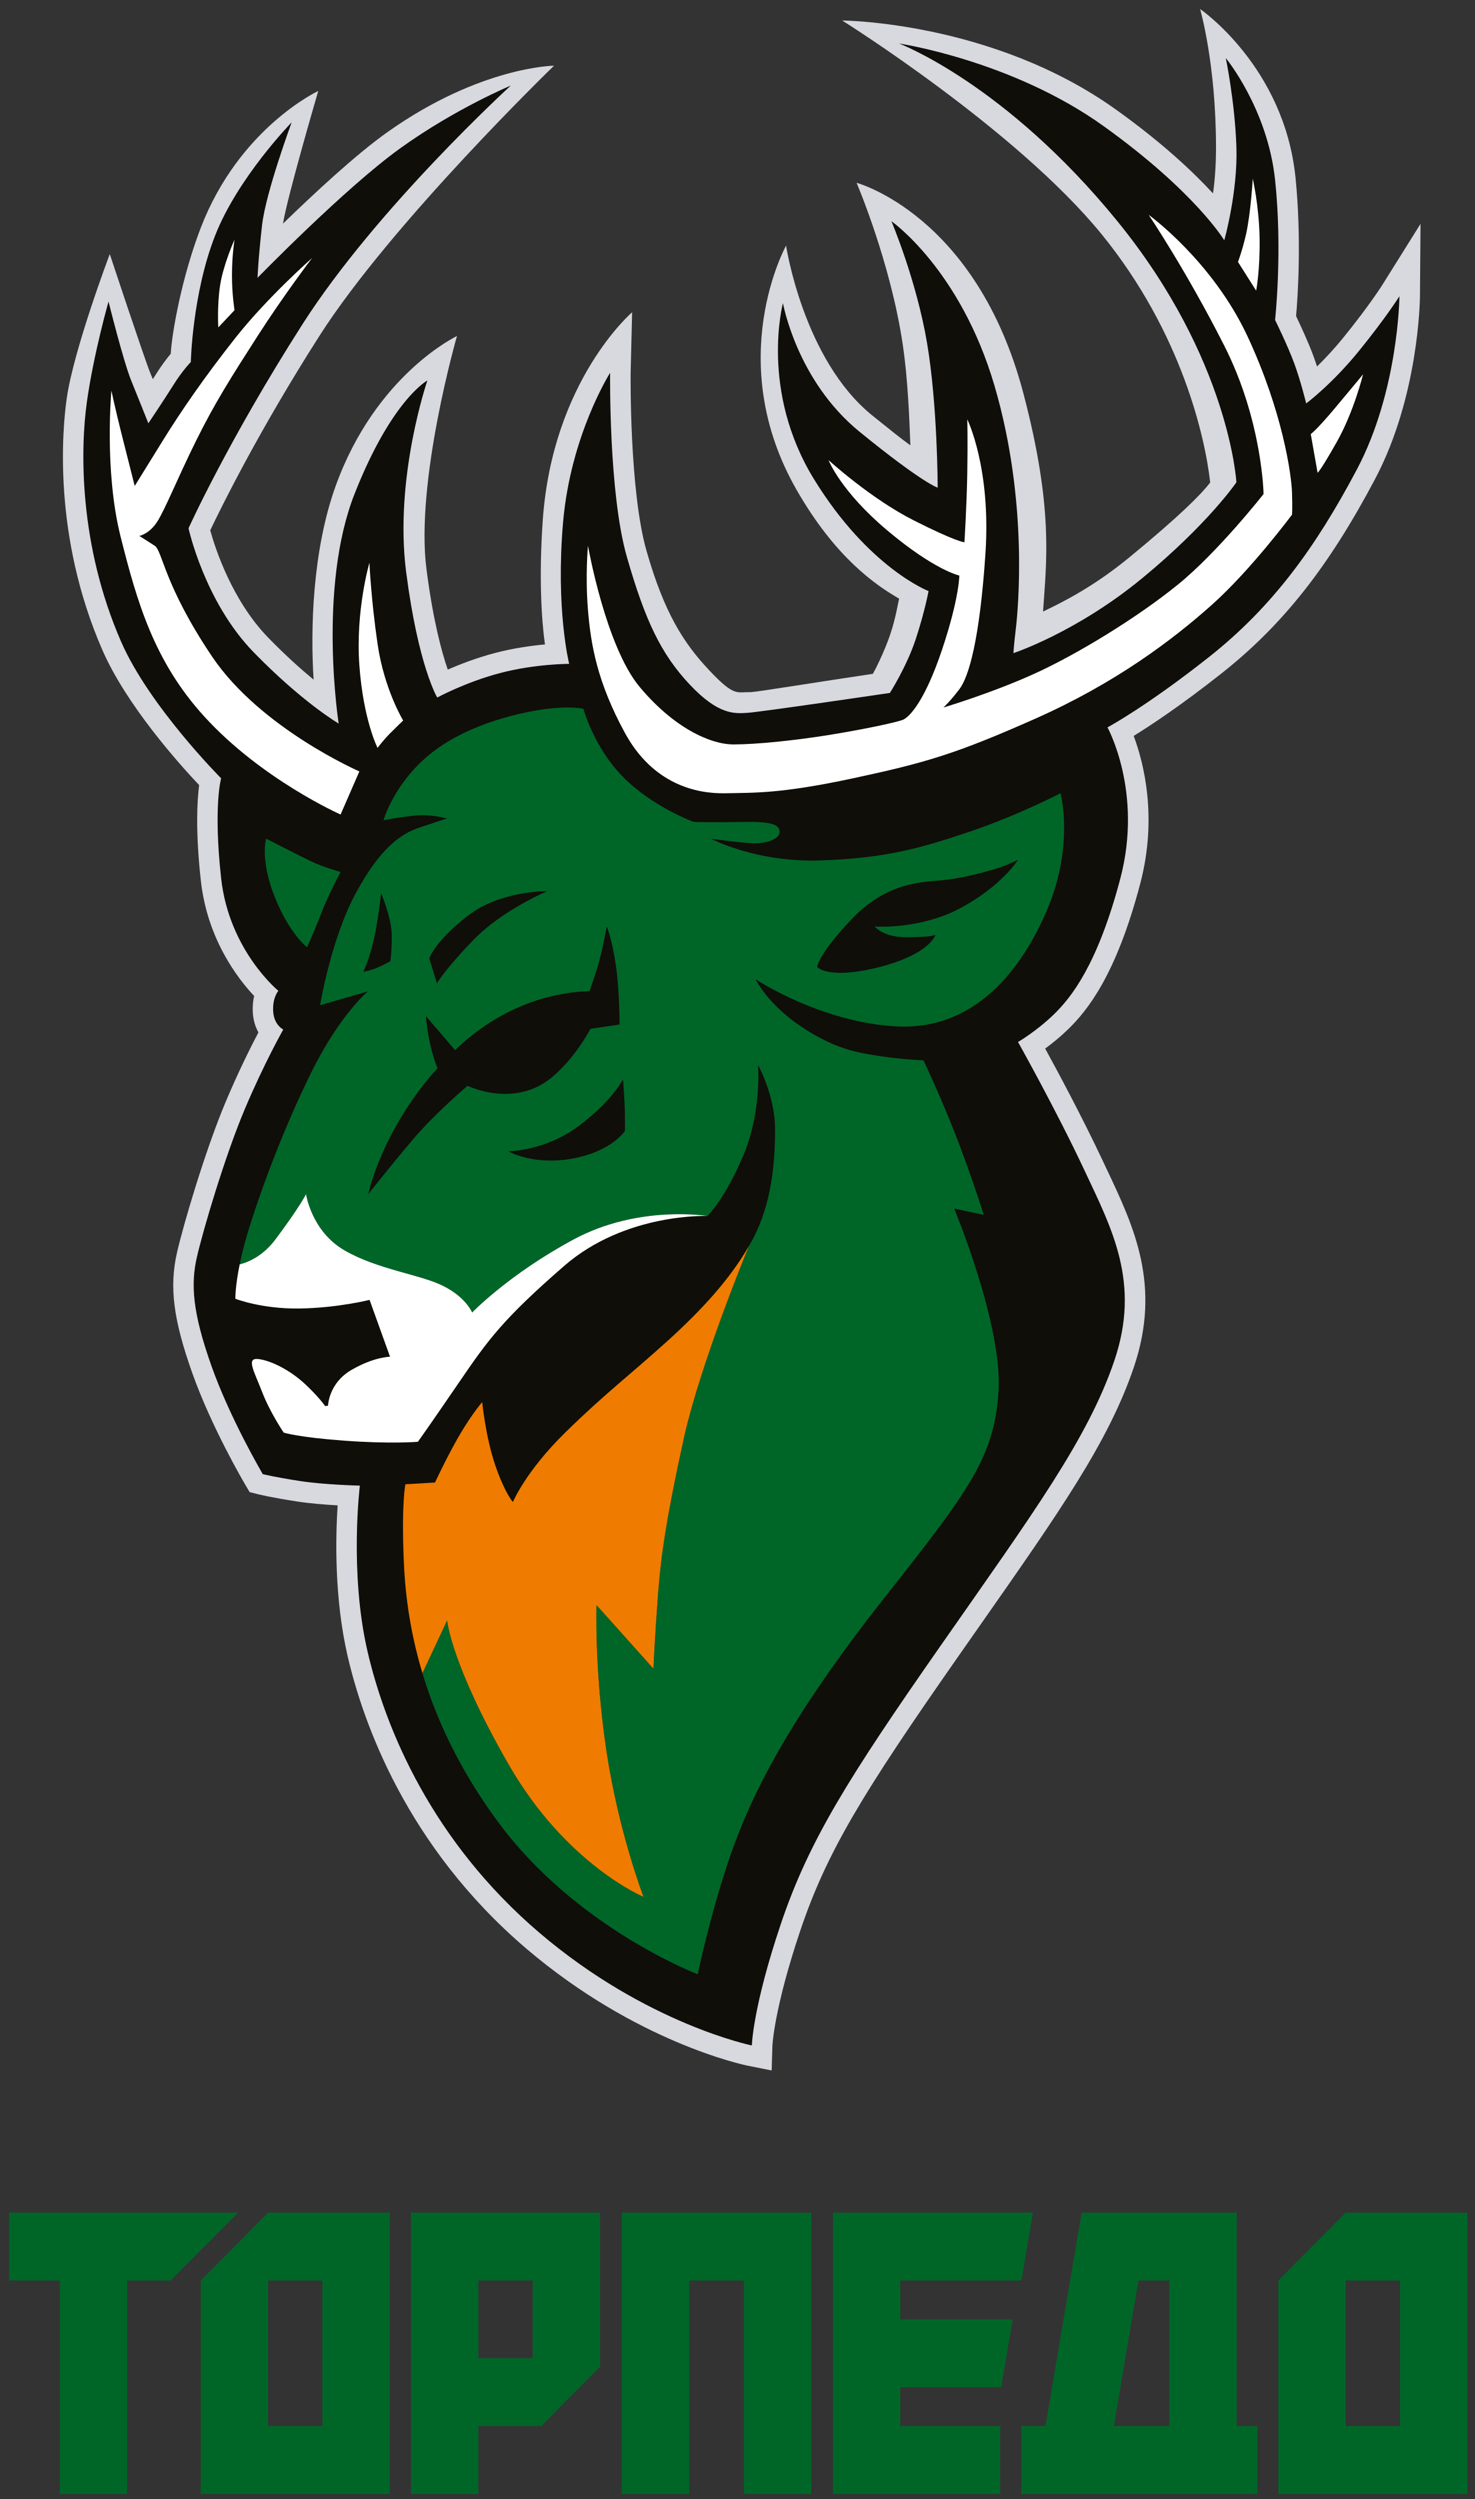 <svg xmlns="http://www.w3.org/2000/svg" width="72" height="122" viewBox="0 0 72 122" fill="none">
    <rect x="0" y="0" width="72" height="122" fill="#333333" stroke="none"/>
    <g clip-path="url(#clip0_1_2273)">
        <path d="M43.947 111.332H49.86L50.422 108.017C38.81 108.017 41.578 108.017 40.658 108.017V121.75H48.823V118.436H43.947V116.541H48.87C49.069 115.367 49.199 114.596 49.432 113.226H43.947V111.332ZM68.34 118.436H65.689V111.332H68.34V118.436ZM65.689 108.017C64.404 109.312 63.685 110.038 62.4 111.332V121.75H71.629V108.017H65.689ZM57.076 118.436H54.369L55.573 111.332H57.076V118.436ZM60.365 108.018H52.809C52.791 108.018 52.896 107.442 51.034 118.436H49.858V121.75H61.373V118.436H60.364C60.364 112.474 60.365 127.524 60.365 108.018ZM30.352 121.75H33.641V111.332H36.313V121.75H39.602V108.017H30.352V121.75ZM15.738 118.436H13.085V111.332H15.738V118.436ZM9.797 111.332V121.75H19.026V108.017H13.086L9.798 111.332H9.797ZM26.003 115.121H23.351V111.332H26.003V115.121ZM29.292 115.538V108.017H20.063V121.75H23.351V118.436H26.418C27.539 117.304 28.169 116.67 29.292 115.538ZM0.445 108.017V111.332H2.919V121.75H6.207V111.332H8.324L11.63 108.017H0.445Z" fill="#006628" />
        <path d="M37.666 101.076L36.507 100.845C36.286 100.802 31.049 99.695 25.696 95.132C19.813 90.116 17.701 84.019 16.965 80.831C16.314 78.009 16.381 75.042 16.481 73.49C15.884 73.456 15.134 73.397 14.495 73.299C13.241 73.106 12.615 72.951 12.589 72.944L12.186 72.842L11.973 72.482C11.906 72.368 10.32 69.674 9.373 66.994C8.46 64.408 8.259 62.826 8.638 61.158C8.932 59.855 10.012 56.171 11.024 53.771C11.647 52.295 12.25 51.093 12.615 50.4C12.466 50.135 12.361 49.809 12.34 49.423C12.323 49.115 12.353 48.847 12.405 48.621C11.582 47.746 10.115 45.821 9.803 42.987C9.536 40.551 9.622 39.08 9.722 38.329C8.755 37.306 6.175 34.434 4.996 31.73C2.56 26.145 3.048 20.926 3.256 19.459C3.595 17.062 5.359 12.404 5.359 12.404C5.359 12.404 7.039 17.482 7.335 18.207C7.376 18.308 7.418 18.41 7.46 18.513C7.517 18.424 7.571 18.338 7.621 18.258C7.891 17.826 8.149 17.492 8.334 17.271C8.389 16.281 8.86 13.573 9.794 11.136C11.674 6.235 15.535 4.441 15.535 4.441C15.535 4.441 14.015 9.634 13.814 10.916C15.307 9.471 17.358 7.547 18.952 6.422C23.456 3.243 27.045 3.206 27.045 3.206C27.045 3.206 19.109 10.888 15.597 16.39C12.612 21.067 10.777 24.806 10.262 25.89C10.507 26.774 11.329 29.32 13.1 31.137C13.937 31.996 14.691 32.67 15.309 33.181C15.149 30.749 15.248 26.884 16.382 23.732C18.347 18.273 22.307 16.404 22.307 16.404C22.307 16.404 20.265 23.491 20.818 27.789C21.14 30.293 21.563 31.84 21.857 32.689C22.449 32.43 23.262 32.115 24.165 31.877C25.057 31.642 25.934 31.522 26.601 31.46C26.43 30.238 26.302 28.14 26.494 25.4C26.97 18.571 30.857 15.244 30.857 15.244L30.783 18.21C30.782 18.267 30.722 23.968 31.558 26.89C32.423 29.913 33.361 31.384 34.617 32.719C35.679 33.848 35.909 33.821 36.391 33.792L36.647 33.79C37.048 33.766 40.163 33.255 42.609 32.895C42.738 32.668 43.175 31.801 43.456 30.97C43.725 30.176 43.841 29.414 43.888 29.224C42.755 28.569 40.789 27.235 38.891 23.926C35.263 17.599 38.371 11.99 38.371 11.99C38.371 11.99 39.209 17.568 42.589 20.29C43.514 21.035 43.916 21.359 44.439 21.741C44.384 20.331 44.316 18.521 44.071 16.851C43.479 12.813 41.813 8.924 41.813 8.924C41.813 8.924 47.661 10.486 49.956 19.206C51.442 24.851 51.072 27.469 50.915 29.855C52.053 29.312 53.478 28.569 55.175 27.171C57.552 25.211 58.595 24.177 59.074 23.555C58.831 21.371 57.691 16.248 53.774 11.435C49.6 6.312 41.109 1.001 41.109 1.001C41.109 1.001 48.438 1.038 54.458 5.338C56.737 6.966 58.251 8.402 59.211 9.442C59.311 8.753 59.358 7.965 59.358 7.204C59.358 3.094 58.58 0.439 58.58 0.439C58.58 0.439 62.688 3.244 63.238 8.669C63.54 11.656 63.349 14.517 63.266 15.432C63.465 15.848 63.851 16.674 64.105 17.358C64.169 17.533 64.231 17.713 64.289 17.891C64.673 17.515 65.122 17.039 65.579 16.475C66.848 14.909 67.463 13.931 67.469 13.921L69.341 10.928L69.313 14.468C69.311 14.666 69.249 19.361 67.123 23.384C64.856 27.673 62.618 30.508 59.64 32.864C57.679 34.415 56.19 35.4 55.339 35.926C55.834 37.251 56.509 39.902 55.66 43.133C54.488 47.593 53.082 49.335 52.127 50.258C51.741 50.632 51.349 50.947 51.019 51.189C51.661 52.364 52.862 54.608 53.82 56.648L54.032 57.098C55.346 59.876 56.705 62.749 55.343 66.757C54.111 70.385 51.751 73.757 47.841 79.342C47.486 79.849 47.119 80.374 46.738 80.918C42.119 87.535 40.361 90.392 39.058 94.27C37.774 98.092 37.705 99.862 37.704 99.879L37.667 101.073L37.666 101.076ZM14.337 49.044L14.331 49.051C14.331 49.051 14.335 49.046 14.337 49.044Z" fill="#D8D9DF" />
        <path d="M13.59 48.372C13.59 48.372 11.184 46.409 10.794 42.876C10.406 39.343 10.794 37.996 10.794 37.996C10.794 37.996 7.285 34.477 5.91 31.322C3.856 26.611 3.911 21.956 4.244 19.601C4.577 17.246 5.298 14.722 5.298 14.722C5.298 14.722 6.02 17.638 6.409 18.591C6.797 19.544 7.242 20.666 7.242 20.666C7.242 20.666 8.018 19.507 8.463 18.797C8.907 18.086 9.314 17.675 9.314 17.675C9.314 17.675 9.388 14.347 10.498 11.506C11.609 8.665 14.237 5.973 14.237 5.973C14.237 5.973 12.978 9.375 12.793 10.983C12.609 12.591 12.571 13.563 12.571 13.563C12.571 13.563 16.828 9.188 19.53 7.244C22.231 5.3 24.933 4.178 24.933 4.178C24.933 4.178 18.382 10.161 14.755 15.844C11.127 21.526 9.203 25.789 9.203 25.789C9.203 25.789 9.981 29.378 12.386 31.846C14.791 34.313 16.532 35.323 16.532 35.323C16.532 35.323 15.496 28.706 17.309 24.107C19.122 19.508 20.862 18.574 20.862 18.574C20.862 18.574 19.233 23.323 19.825 27.921C20.417 32.52 21.343 34.053 21.343 34.053C21.343 34.053 22.712 33.305 24.415 32.856C26.117 32.408 27.783 32.408 27.783 32.408C27.783 32.408 27.117 29.753 27.486 25.49C27.857 21.229 29.782 18.2 29.782 18.2C29.782 18.2 29.707 24.07 30.596 27.173C31.484 30.276 32.261 31.922 33.667 33.417C35.074 34.912 35.851 34.837 36.48 34.8C37.11 34.762 43.438 33.828 43.438 33.828C43.438 33.828 44.252 32.557 44.697 31.211C45.141 29.865 45.326 28.856 45.326 28.856C45.326 28.856 42.403 27.734 39.737 23.397C37.072 19.06 38.219 14.797 38.219 14.797C38.219 14.797 38.885 18.574 41.958 21.078C45.03 23.583 45.771 23.808 45.771 23.808C45.771 23.808 45.771 19.808 45.252 16.742C44.734 13.675 43.512 10.797 43.512 10.797C43.512 10.797 46.88 13.152 48.546 18.835C50.212 24.519 49.693 29.79 49.583 30.725C49.471 31.659 49.471 31.884 49.471 31.884C49.471 31.884 52.543 30.875 55.764 28.22C58.984 25.565 60.353 23.546 60.353 23.546C60.353 23.546 60.02 17.527 54.542 10.797C49.065 4.067 43.883 2.123 43.883 2.123C43.883 2.123 49.398 2.945 53.877 6.161C58.355 9.377 59.761 11.732 59.761 11.732C59.761 11.732 60.427 9.377 60.353 7.171C60.279 4.965 59.835 2.834 59.835 2.834C59.835 2.834 61.871 5.301 62.241 8.778C62.612 12.255 62.241 15.62 62.241 15.62C62.241 15.62 62.834 16.817 63.167 17.714C63.5 18.611 63.759 19.696 63.759 19.696C63.759 19.696 65.017 18.761 66.349 17.116C67.682 15.471 68.311 14.461 68.311 14.461C68.311 14.461 68.274 19.059 66.238 22.911C64.201 26.762 62.092 29.64 59.02 32.071C55.949 34.501 54.06 35.51 54.06 35.51C54.06 35.51 55.8 38.651 54.69 42.876C53.579 47.1 52.284 48.708 51.432 49.531C50.581 50.354 49.693 50.868 49.693 50.868C49.693 50.868 51.543 54.167 52.913 57.084C54.282 60 55.688 62.617 54.393 66.431C53.097 70.244 50.432 73.871 45.916 80.339C41.401 86.808 39.476 89.874 38.107 93.949C36.738 98.024 36.701 99.856 36.701 99.856C36.701 99.856 31.556 98.81 26.337 94.36C21.119 89.911 18.824 84.452 17.936 80.601C17.047 76.749 17.566 72.526 17.566 72.526C17.566 72.526 15.863 72.488 14.642 72.301C13.42 72.114 12.828 71.965 12.828 71.965C12.828 71.965 11.236 69.273 10.312 66.655C9.387 64.038 9.313 62.692 9.608 61.383C9.905 60.075 10.978 56.448 11.94 54.167C12.902 51.887 13.827 50.26 13.827 50.26C13.827 50.26 13.371 50.041 13.334 49.368C13.298 48.694 13.587 48.372 13.587 48.372" fill="#100E09" />
        <path d="M14.987 46.24C14.987 46.24 15.376 45.399 15.681 44.586C15.986 43.773 16.625 42.567 16.625 42.567C16.625 42.567 15.792 42.343 15.154 42.035C14.515 41.726 12.989 40.94 12.989 40.94C12.989 40.94 12.683 41.95 13.405 43.772C14.126 45.595 14.987 46.24 14.987 46.24M51.769 38.724C51.769 38.724 49.659 39.818 47.327 40.603C44.995 41.389 43.274 41.893 40.082 42.005C36.889 42.117 34.696 40.94 34.696 40.94C34.696 40.94 36.029 41.136 36.723 41.164C37.417 41.193 38.056 40.968 38.056 40.603C38.056 40.238 37.584 40.098 36.279 40.127C34.975 40.155 33.864 40.127 33.864 40.127C33.864 40.127 31.866 39.397 30.422 37.939C28.979 36.481 28.479 34.602 28.479 34.602C28.479 34.602 27.868 34.462 26.729 34.602C25.592 34.742 22.954 35.275 21.094 36.733C19.234 38.191 18.721 40.042 18.721 40.042C18.721 40.042 19.4 39.902 20.233 39.818C21.066 39.733 21.816 39.958 21.816 39.958C21.816 39.958 21.288 40.127 20.456 40.407C19.623 40.687 18.596 41.333 17.374 43.59C16.153 45.847 15.626 49.072 15.626 49.072L17.958 48.399C17.958 48.399 16.598 49.521 15.209 52.324C13.821 55.129 12.628 58.353 12.045 60.344C11.892 60.869 11.781 61.328 11.701 61.722C12.21 61.592 12.874 61.269 13.461 60.485C14.608 58.952 14.941 58.298 14.941 58.298C14.941 58.298 15.2 60.111 16.829 61.047C18.458 61.981 20.475 62.205 21.613 62.766C22.751 63.327 23.047 64.075 23.047 64.075C23.047 64.075 24.842 62.205 28.007 60.504C31.172 58.803 34.53 59.364 34.53 59.364C34.53 59.364 35.363 58.578 36.279 56.419C37.196 54.26 37.001 51.989 37.001 51.989C37.001 51.989 37.834 53.475 37.834 55.13C37.834 56.784 37.668 58.747 36.751 60.486C36.686 60.609 36.613 60.729 36.543 60.851L36.548 60.855C36.548 60.855 34.188 66.543 33.374 70.245C32.559 73.946 32.263 75.891 32.115 77.872C31.967 79.854 31.893 81.461 31.893 81.461L29.116 78.358C29.116 78.358 29.006 81.499 29.598 85.461C30.19 89.424 31.411 92.602 31.411 92.602C31.411 92.602 27.636 91.031 24.823 86.134C22.01 81.236 21.825 79.105 21.825 79.105L20.619 81.679C21.279 83.875 22.402 86.358 24.314 88.948C28.145 94.135 34.058 96.379 34.058 96.379C34.058 96.379 34.807 92.79 35.918 89.845C37.027 86.901 38.999 83.284 43.162 78.012C47.326 72.74 48.548 71.113 48.742 67.889C48.936 64.665 46.577 59 46.577 59L48.021 59.308C48.021 59.308 47.549 57.794 46.8 55.802C46.049 53.812 45.078 51.764 45.078 51.764C45.078 51.764 44.162 51.736 43.024 51.568C41.887 51.399 40.776 51.232 39.11 50.117C37.445 49.002 36.889 47.81 36.889 47.81C36.889 47.81 40.109 49.941 43.829 50.11C47.549 50.279 49.881 47.39 51.158 44.305C52.435 41.22 51.769 38.724 51.769 38.724ZM22.829 44.711C24.439 43.463 26.716 43.505 26.716 43.505C26.716 43.505 24.537 44.417 23.121 45.875C21.705 47.333 21.33 48.006 21.33 48.006L20.955 46.786C20.955 46.786 21.219 45.959 22.829 44.711ZM17.735 47.445C17.735 47.445 18.152 46.576 18.374 45.23C18.596 43.883 18.596 43.589 18.596 43.589C18.596 43.589 19.124 44.809 19.124 45.679C19.124 46.548 19.055 46.927 19.055 46.927C19.055 46.927 18.749 47.095 18.43 47.235C18.111 47.375 17.736 47.445 17.736 47.445H17.735ZM22.825 53.007C22.825 53.007 21.27 54.315 20.16 55.623C19.049 56.932 17.976 58.296 17.976 58.296C17.976 58.296 18.612 55.199 21.354 52.147C20.881 50.974 20.789 49.603 20.789 49.603L22.212 51.264C22.244 51.235 22.275 51.204 22.307 51.174C24.839 48.803 27.474 48.416 28.779 48.389C28.958 47.86 29.127 47.349 29.209 47.062C29.432 46.295 29.616 45.23 29.616 45.23C29.616 45.23 29.875 45.828 30.061 47.118C30.246 48.407 30.246 50.015 30.246 50.015L28.825 50.227C28.412 50.969 27.825 51.818 27.027 52.52C25.157 54.165 22.826 53.007 22.826 53.007H22.825ZM30.505 55.212C30.505 55.212 29.876 56.203 27.951 56.559C26.027 56.914 24.806 56.203 24.806 56.203C24.806 56.203 26.601 56.203 28.248 54.97C29.895 53.736 30.413 52.689 30.413 52.689C30.413 52.689 30.506 53.923 30.506 54.447V55.213L30.505 55.212ZM46.883 44.333C44.884 45.398 42.701 45.23 42.701 45.23C42.701 45.23 43.089 45.758 44.255 45.755C45.421 45.754 45.662 45.641 45.662 45.641C45.662 45.641 45.403 46.576 42.923 47.211C40.443 47.847 39.888 47.211 39.888 47.211C39.888 47.211 39.925 46.613 41.535 44.911C43.145 43.21 44.662 43.079 45.828 42.986C46.994 42.892 48.104 42.556 48.567 42.425C49.029 42.294 49.695 41.976 49.695 41.976C49.695 41.976 48.881 43.267 46.882 44.332L46.883 44.333Z" fill="#006628" />
        <path d="M11.449 15.142C11.449 15.142 11.323 14.413 11.323 13.432C11.323 12.451 11.449 11.693 11.449 11.693C11.449 11.693 10.888 12.946 10.74 13.955C10.592 14.964 10.656 15.983 10.656 15.983L11.449 15.142Z" fill="white" />
        <path d="M61.485 11.61C61.457 10.04 61.151 8.722 61.151 8.722C61.151 8.722 61.057 10.413 60.819 11.456C60.639 12.243 60.43 12.788 60.43 12.788L61.318 14.19C61.318 14.19 61.512 13.18 61.485 11.61Z" fill="white" />
        <path d="M17.543 37.66C17.543 37.66 12.712 35.557 10.352 32.052C7.994 28.547 7.937 26.892 7.549 26.64C7.161 26.388 6.8 26.163 6.8 26.163C6.8 26.163 7.271 26.079 7.66 25.491C8.048 24.901 8.659 23.36 9.575 21.509C10.491 19.658 11.296 18.396 12.573 16.405C13.849 14.414 15.237 12.592 15.237 12.592C15.237 12.592 13.072 14.498 11.518 16.461C9.963 18.424 8.798 20.135 7.965 21.481C7.132 22.826 6.576 23.725 6.576 23.725C6.576 23.725 6.243 22.407 5.938 21.201C5.633 19.994 5.438 19.07 5.438 19.07C5.438 19.07 5.078 22.968 5.882 26.178C6.687 29.389 7.52 32.283 9.963 34.969C12.77 38.056 16.625 39.764 16.625 39.764L17.541 37.661L17.543 37.66Z" fill="white" />
        <path d="M18.43 36.511C18.43 36.511 18.699 36.146 19.032 35.809C19.365 35.473 19.68 35.174 19.68 35.174C19.68 35.174 18.754 33.66 18.43 31.435C18.107 29.21 18.033 27.472 18.033 27.472C18.033 27.472 17.348 29.808 17.542 32.482C17.736 35.155 18.43 36.511 18.43 36.511Z" fill="white" />
        <path d="M65.168 19.919C64.242 21.022 63.983 21.191 63.983 21.191L64.316 23.079C64.316 23.079 64.427 23.041 65.259 21.565C66.092 20.088 66.536 18.274 66.536 18.274C66.536 18.274 66.092 18.816 65.167 19.919" fill="white" />
        <path d="M60.902 16.433C59.18 12.731 56.071 10.488 56.071 10.488C56.071 10.488 57.904 13.208 59.764 16.882C61.624 20.555 61.679 24.117 61.679 24.117C61.679 24.117 59.458 26.949 57.487 28.547C55.517 30.145 52.629 31.912 50.547 32.865C48.465 33.819 46.05 34.541 46.05 34.541C46.05 34.541 46.356 34.267 46.828 33.65C47.3 33.033 47.827 31.182 48.104 27.005C48.382 22.826 47.216 20.471 47.216 20.471C47.216 20.471 47.243 21.481 47.216 23.107C47.188 24.733 47.077 26.472 47.077 26.472C47.077 26.472 46.716 26.472 44.607 25.406C42.497 24.34 40.443 22.461 40.443 22.461C40.443 22.461 41.026 23.976 43.33 25.91C45.635 27.845 46.828 28.098 46.828 28.098C46.828 28.098 46.828 29.191 45.995 31.687C45.162 34.182 44.413 34.996 44.079 35.136C43.747 35.276 41.97 35.641 40.387 35.893C38.805 36.145 36.944 36.342 35.807 36.342C34.669 36.342 32.892 35.529 31.227 33.538C29.561 31.548 28.701 26.64 28.701 26.64C28.701 26.64 28.562 28.098 28.701 29.781C28.84 31.463 29.145 33.285 30.505 35.781C31.866 38.277 33.975 38.753 35.39 38.726C36.807 38.697 38.111 38.753 41.636 37.996C45.162 37.239 46.633 36.819 50.547 35.08C54.462 33.341 57.237 31.238 59.153 29.528C61.069 27.817 63.067 25.125 63.067 25.125C63.067 25.125 63.095 24.872 63.067 24.031C63.039 23.189 62.623 20.133 60.902 16.432" fill="white" />
        <path d="M22.4 67.496C23.815 65.421 24.537 64.411 27.535 61.803C30.533 59.195 34.53 59.363 34.53 59.363C34.53 59.363 31.171 58.803 28.007 60.504C24.842 62.205 23.047 64.075 23.047 64.075C23.047 64.075 22.751 63.328 21.613 62.767C20.474 62.206 18.457 61.982 16.828 61.047C15.2 60.113 14.94 58.298 14.94 58.298C14.94 58.298 14.607 58.953 13.46 60.486C12.873 61.271 12.209 61.594 11.7 61.724C11.475 62.823 11.489 63.403 11.489 63.403C11.489 63.403 12.766 63.907 14.625 63.879C16.485 63.851 18.04 63.458 18.04 63.458L19.039 66.234C19.039 66.234 18.262 66.234 17.152 66.88C16.041 67.525 16.013 68.618 16.013 68.618L15.875 68.647C15.875 68.647 15.57 68.198 14.875 67.553C14.181 66.908 13.265 66.431 12.626 66.348C11.988 66.263 12.404 66.936 12.792 67.946C13.181 68.955 13.848 69.937 13.848 69.937C13.848 69.937 14.514 70.161 16.79 70.33C19.067 70.499 20.399 70.386 20.399 70.386C20.399 70.386 20.982 69.573 22.398 67.498" fill="white" />
        <path d="M32.587 65.459C30.782 67.097 29.533 68.028 27.59 69.935C25.647 71.842 25.037 73.327 25.037 73.327C25.037 73.327 24.648 72.907 24.176 71.533C23.704 70.159 23.538 68.449 23.538 68.449C23.538 68.449 23.066 68.981 22.455 70.019C21.845 71.056 21.234 72.374 21.234 72.374L19.791 72.459C19.791 72.459 19.596 73.272 19.707 76.132C19.762 77.565 19.957 79.476 20.62 81.679L21.826 79.104C21.826 79.104 22.011 81.236 24.824 86.133C27.636 91.032 31.412 92.602 31.412 92.602C31.412 92.602 30.191 89.424 29.599 85.461C29.006 81.497 29.117 78.357 29.117 78.357L31.894 81.46C31.894 81.46 31.968 79.853 32.116 77.871C32.264 75.889 32.56 73.946 33.374 70.244C34.189 66.543 36.548 60.855 36.548 60.855L36.544 60.851C35.624 62.449 34.265 63.938 32.588 65.46" fill="#EF7C00" />
    </g>
    <defs>
        <clipPath id="clip0_1_2273">
            <rect width="72" height="122" fill="white" />
        </clipPath>
    </defs>
  </svg>